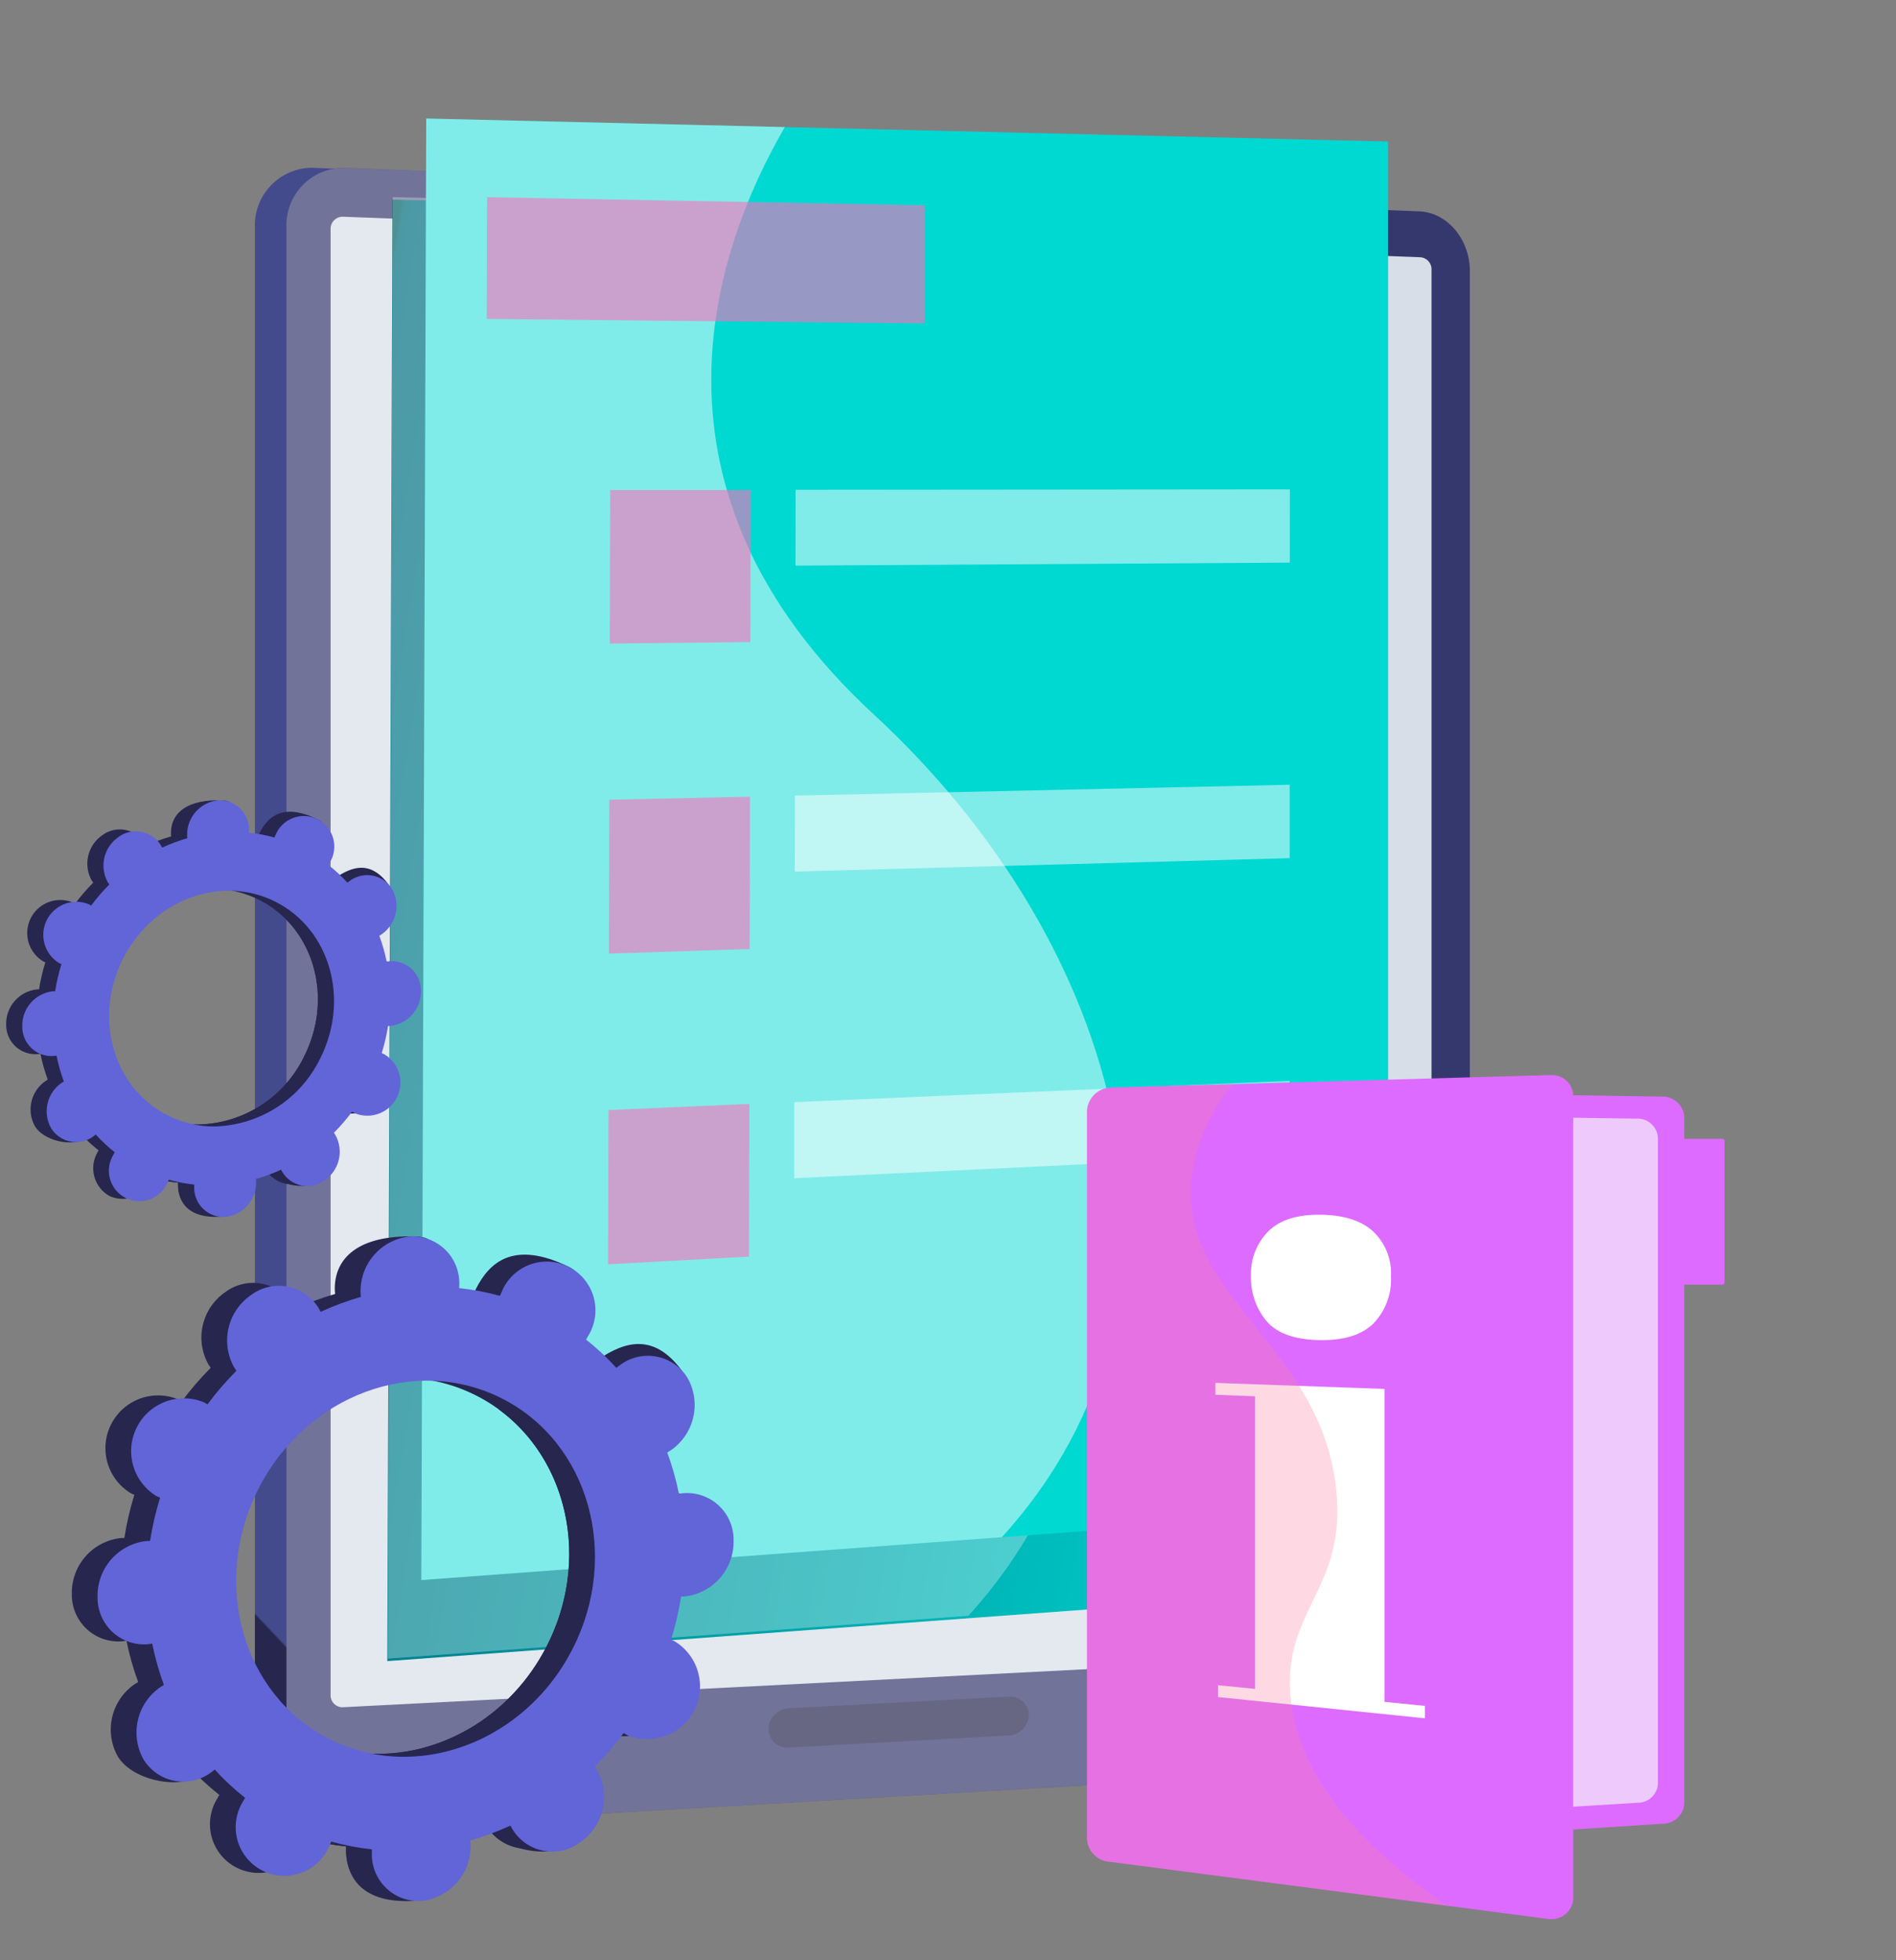 <svg id="pando_ntwrk_dwnld" data-name="pando ntwrk dwnld" xmlns="http://www.w3.org/2000/svg" xmlns:xlink="http://www.w3.org/1999/xlink" width="231.648" height="239.434" viewBox="0 0 231.648 239.434">
  <rect x="0" y="0" width="231.648" height="239.434" fill="#808080" stroke="none"/>
  <defs>
    <linearGradient id="linear-gradient" x1="0.5" x2="0.5" y2="1" gradientUnits="objectBoundingBox">
      <stop offset="0" stop-color="#a100fd"/>
      <stop offset="1" stop-color="#ff09ef"/>
    </linearGradient>
    <clipPath id="clip-path">
      <rect id="Rectangle_1506" data-name="Rectangle 1506" width="231.648" height="239.434" fill="none"/>
    </clipPath>
    <clipPath id="clip-path-3">
      <path id="Path_786" data-name="Path 786" d="M364.179,246.955v188.4c0,4.185,3.184,7.4,7.085,7.177L502.6,434.868c3.4-.2,6.166-3.526,6.166-7.417V252.281c0-3.892-2.761-7.17-6.166-7.308l-131.336-5.322c-.091,0-.181-.005-.27-.005a7.035,7.035,0,0,0-6.815,7.309" transform="translate(-364.179 -239.646)" fill="none"/>
    </clipPath>
    <linearGradient id="linear-gradient-2" x1="0.075" y1="0.974" x2="0.076" y2="0.974" gradientUnits="objectBoundingBox">
      <stop offset="0" stop-color="#26264f"/>
      <stop offset="0.004" stop-color="#26264f"/>
      <stop offset="1" stop-color="#444b8c"/>
    </linearGradient>
    <clipPath id="clip-path-4">
      <path id="Path_787" data-name="Path 787" d="M409.272,246.955v188.4c0,4.185,3.184,7.4,7.085,7.177l131.336-7.666c3.4-.2,6.166-3.526,6.166-7.417V252.281c0-3.892-2.761-7.17-6.166-7.308l-131.336-5.322c-.091,0-.18-.005-.27-.005a7.035,7.035,0,0,0-6.815,7.309" transform="translate(-409.272 -239.646)" fill="none"/>
    </clipPath>
    <linearGradient id="linear-gradient-3" x1="-0.214" y1="1.067" x2="-0.214" y2="1.067" gradientUnits="objectBoundingBox">
      <stop offset="0" stop-color="#444b8c"/>
      <stop offset="0.996" stop-color="#26264f"/>
      <stop offset="1" stop-color="#26264f"/>
    </linearGradient>
    <clipPath id="clip-path-5">
      <path id="Path_788" data-name="Path 788" d="M447.913,284.765v188.1a3.668,3.668,0,0,0,3.781,3.837l103.873-5.885,27.463-1.556a3.816,3.816,0,0,0,3.3-3.965V289.864a3.734,3.734,0,0,0-3.3-3.906l-28.455-1.1-102.881-3.993-.139,0a3.755,3.755,0,0,0-3.642,3.907" transform="translate(-447.913 -280.858)" fill="none"/>
    </clipPath>
    <linearGradient id="linear-gradient-4" x1="0.051" y1="1.008" x2="0.051" y2="1.008" xlink:href="#linear-gradient-3"/>
    <clipPath id="clip-path-7">
      <path id="Path_790" data-name="Path 790" d="M1127.275,2423.8l-26.709,1.4a2.644,2.644,0,0,0-2.587,2.49v.1a2.323,2.323,0,0,0,2.587,2.212l26.709-1.469a2.588,2.588,0,0,0,2.512-2.455v-.1a2.258,2.258,0,0,0-2.366-2.188q-.072,0-.146,0" transform="translate(-1097.979 -2423.793)" fill="none"/>
    </clipPath>
    <linearGradient id="linear-gradient-5" x1="-10.083" y1="1.397" x2="-10.075" y2="1.397" xlink:href="#linear-gradient-3"/>
    <clipPath id="clip-path-8">
      <path id="Path_791" data-name="Path 791" d="M1269.447,298.211a1.378,1.378,0,0,0,1.369,1.306,1.255,1.255,0,0,0,1.367-1.2,1.378,1.378,0,0,0-1.367-1.306h-.06a1.248,1.248,0,0,0-1.309,1.2" transform="translate(-1269.447 -297.01)" fill="none"/>
    </clipPath>
    <linearGradient id="linear-gradient-6" x1="-28.966" y1="57.746" x2="-28.944" y2="57.746" gradientUnits="objectBoundingBox">
      <stop offset="0" stop-color="#ff9085"/>
      <stop offset="1" stop-color="#fb6fbb"/>
    </linearGradient>
    <clipPath id="clip-path-10">
      <rect id="Rectangle_1473" data-name="Rectangle 1473" width="126.75" height="202.898" fill="none"/>
    </clipPath>
    <clipPath id="clip-path-11">
      <path id="Path_793" data-name="Path 793" d="M553.364,463.657l118.186-8.716V287.927L554,285.118Z" transform="translate(-553.364 -285.118)" fill="none"/>
    </clipPath>
    <linearGradient id="linear-gradient-7" x1="0.5" x2="0.5" y2="1" gradientUnits="objectBoundingBox">
      <stop offset="0" stop-color="#006467"/>
      <stop offset="0.004" stop-color="#006e80"/>
      <stop offset="1" stop-color="#00d8d2"/>
    </linearGradient>
    <clipPath id="clip-path-13">
      <rect id="Rectangle_1476" data-name="Rectangle 1476" width="85.837" height="178.538" fill="none"/>
    </clipPath>
    <clipPath id="clip-path-14">
      <path id="Path_802" data-name="Path 802" d="M601.951,347.852l70.933-5.232,47.187-3.483V172.121l-73.7-1.761-43.816-1.047Z" transform="translate(-601.951 -169.313)" fill="none"/>
    </clipPath>
    <linearGradient id="linear-gradient-8" x1="-0.022" y1="1.242" x2="-0.021" y2="1.242" xlink:href="#linear-gradient-7"/>
    <clipPath id="clip-path-16">
      <rect id="Rectangle_1479" data-name="Rectangle 1479" width="85.836" height="178.539" fill="none"/>
    </clipPath>
    <clipPath id="clip-path-17">
      <rect id="Rectangle_1481" data-name="Rectangle 1481" width="53.542" height="15.432" fill="none"/>
    </clipPath>
    <clipPath id="clip-path-18">
      <path id="Path_804" data-name="Path 804" d="M748.859,297.093l-53.518-.556.047-14.876,53.495.991Z" transform="translate(-695.341 -281.661)" fill="none"/>
    </clipPath>
    <linearGradient id="linear-gradient-9" x1="-1.111" y1="13.955" x2="-1.109" y2="13.955" xlink:href="#linear-gradient-6"/>
    <clipPath id="clip-path-19">
      <rect id="Rectangle_1483" data-name="Rectangle 1483" width="17.218" height="18.764" fill="none"/>
    </clipPath>
    <clipPath id="clip-path-20">
      <path id="Path_805" data-name="Path 805" d="M888.4,718.552l-17.176.185.051-18.763,17.167,0Z" transform="translate(-871.224 -699.973)" fill="none"/>
    </clipPath>
    <linearGradient id="linear-gradient-10" x1="-4.327" y1="9.571" x2="-4.322" y2="9.571" xlink:href="#linear-gradient-6"/>
    <clipPath id="clip-path-21">
      <rect id="Rectangle_1484" data-name="Rectangle 1484" width="60.407" height="9.314" fill="none"/>
    </clipPath>
    <clipPath id="clip-path-22">
      <rect id="Rectangle_1486" data-name="Rectangle 1486" width="17.237" height="19.178" fill="none"/>
    </clipPath>
    <clipPath id="clip-path-23">
      <path id="Path_807" data-name="Path 807" d="M887.213,1156.625l-17.2.562.051-18.8,17.186-.374Z" transform="translate(-870.017 -1138.008)" fill="none"/>
    </clipPath>
    <linearGradient id="linear-gradient-11" x1="-4.316" y1="7.41" x2="-4.311" y2="7.41" xlink:href="#linear-gradient-6"/>
    <clipPath id="clip-path-24">
      <rect id="Rectangle_1487" data-name="Rectangle 1487" width="60.472" height="10.606" fill="none"/>
    </clipPath>
    <clipPath id="clip-path-25">
      <rect id="Rectangle_1489" data-name="Rectangle 1489" width="17.257" height="19.597" fill="none"/>
    </clipPath>
    <clipPath id="clip-path-26">
      <path id="Path_809" data-name="Path 809" d="M886.021,1595.616l-17.215.941.051-18.845,17.205-.752Z" transform="translate(-868.806 -1576.959)" fill="none"/>
    </clipPath>
    <linearGradient id="linear-gradient-12" x1="-4.305" y1="5.337" x2="-4.3" y2="5.337" xlink:href="#linear-gradient-6"/>
    <clipPath id="clip-path-27">
      <rect id="Rectangle_1490" data-name="Rectangle 1490" width="60.537" height="11.903" fill="none"/>
    </clipPath>
    <clipPath id="clip-path-28">
      <path id="Path_811" data-name="Path 811" d="M116.923,1830.919l.112.123c-.091-.058-.138-.1-.112-.123m13.975-3.742c-10.607-5.385-14.478-19.061-8.647-30.546s19.156-16.429,29.763-11.044,14.478,19.061,8.647,30.546c-4.23,8.332-12.406,13.221-20.626,13.222a20.091,20.091,0,0,1-9.137-2.178m3.836-54.535c0,.182.019.36.037.537a33.927,33.927,0,0,0-4.912,1.823c-.076-.155-.155-.31-.245-.459a5.692,5.692,0,0,0-8.29-1.572,6.721,6.721,0,0,0-2.036,8.807c.089.147.185.284.284.419a37.034,37.034,0,0,0-3.538,4.105c-.141-.089-.285-.175-.436-.252a6.444,6.444,0,0,0-5.816,11.455c.151.077.306.142.461.2a37.055,37.055,0,0,0-1.226,5.279c-.167,0-.335,0-.506.018a6.722,6.722,0,0,0-5.908,6.841,5.692,5.692,0,0,0,6.161,5.765c.174-.016.345-.043.515-.073a34,34,0,0,0,1.427,5.041c-.153.09-.306.182-.455.287a6.721,6.721,0,0,0-2.036,8.807c1.645,2.73,6.912,4.068,9.872,2.461a30.267,30.267,0,0,0,2.535,2.238c-.094.154-.186.31-.269.474a5.951,5.951,0,1,0,10.579,5.371c.083-.164.155-.33.224-.5a30.116,30.116,0,0,0,4.969.948c-.01.176-.018.352-.015.531a5.692,5.692,0,0,0,6.161,5.765,6.721,6.721,0,0,0,5.908-6.841c0-.182-.019-.36-.037-.536a33.976,33.976,0,0,0,4.912-1.823c.076.155.155.31.245.459a5.692,5.692,0,0,0,8.29,1.572,6.721,6.721,0,0,0,2.036-8.807c-.088-.147-.185-.284-.284-.419a37.034,37.034,0,0,0,3.538-4.105c.141.089.285.176.436.252a6.444,6.444,0,0,0,5.816-11.455c-.151-.077-.306-.142-.461-.2a37.057,37.057,0,0,0,1.226-5.279c.168,0,.335,0,.506-.019a6.721,6.721,0,0,0,5.908-6.841,5.692,5.692,0,0,0-6.161-5.765c-.174.015-.345.043-.515.073a33.96,33.96,0,0,0-1.427-5.041c.153-.09.306-.183.455-.287a6.721,6.721,0,0,0,2.036-8.807,5.692,5.692,0,0,0-8.29-1.572c-.146.1-.284.213-.419.325a30.114,30.114,0,0,0-3.7-3.452c.094-.154.186-.31.269-.474,1.606-3.163,3.7-6.618.761-8.056-6.811-3.325-9.734-.479-11.34,2.684-.083.164-.155.33-.224.5a30.114,30.114,0,0,0-4.969-.948c.011-.176.019-.352.015-.531-.07-3.481.963-5.365-2.383-5.43-.158,0-.314,0-.467,0-6.935,0-9.288,3.1-9.22,6.51" transform="translate(-102.6 -1766.132)" fill="none"/>
    </clipPath>
    <linearGradient id="linear-gradient-13" x1="-0.028" y1="1.048" x2="-0.027" y2="1.048" xlink:href="#linear-gradient-3"/>
    <clipPath id="clip-path-29">
      <path id="Path_812" data-name="Path 812" d="M487.324,1857.39c8.462,6.2,11.156,18.419,5.867,28.837-4.482,8.828-13.391,13.785-22.091,13.164-.388,1.006-.769,2.018-1.185,3.015-1.128,2.7-2.409,5.354-3.692,8q1.21.228,2.43.357c-.01.176-.018.352-.015.531.07,3.481,2.183,6.438,8.224,6.118,3.341-.177,3.916-3.713,3.846-7.194,0-.182-.019-.36-.037-.536a33.98,33.98,0,0,0,4.912-1.823c.076.155.155.309.245.459,1.727,2.866,7.718,4.084,10.569,2.086s1.484-6.455-.243-9.321c-.088-.147-.185-.284-.284-.42a37.016,37.016,0,0,0,3.538-4.105c.141.089.285.176.436.252a6.444,6.444,0,0,0,5.816-11.455c-.151-.077-.306-.141-.461-.2a37.053,37.053,0,0,0,1.226-5.279c.168,0,.335,0,.506-.018a6.721,6.721,0,0,0,5.908-6.841,5.692,5.692,0,0,0-6.161-5.765c-.174.016-.345.043-.515.073a33.962,33.962,0,0,0-1.427-5.041c.153-.09.306-.182.455-.287,2.851-2,6.379-6.825,4.367-9.5-3.818-5.075-7.77-2.878-10.621-.88-.146.1-.284.213-.419.325a30.12,30.12,0,0,0-3.7-3.452c.094-.154.186-.31.269-.474a6.636,6.636,0,0,0,.374-5.233q-4.131,7.271-8.14,14.61" transform="translate(-466.224 -1842.78)" fill="none"/>
    </clipPath>
    <linearGradient id="linear-gradient-14" x1="-0.289" y1="1.298" x2="-0.287" y2="1.298" xlink:href="#linear-gradient-3"/>
    <clipPath id="clip-path-30">
      <path id="Path_813" data-name="Path 813" d="M167.642,1827.571c-10.607-5.385-14.478-19.061-8.647-30.546s19.156-16.429,29.763-11.044,14.478,19.061,8.647,30.546c-4.23,8.332-12.406,13.222-20.626,13.222a20.091,20.091,0,0,1-9.137-2.178m9.744-61.376a6.721,6.721,0,0,0-5.908,6.841c0,.182.019.36.037.537a33.981,33.981,0,0,0-4.912,1.823c-.076-.155-.155-.309-.245-.459a5.692,5.692,0,0,0-8.29-1.572,6.721,6.721,0,0,0-2.036,8.807c.089.147.185.284.284.42a37.062,37.062,0,0,0-3.538,4.105c-.141-.089-.285-.175-.436-.252a6.444,6.444,0,0,0-5.816,11.455c.151.077.306.141.461.2a37.04,37.04,0,0,0-1.226,5.279c-.168,0-.335,0-.506.018a6.721,6.721,0,0,0-5.908,6.841,5.692,5.692,0,0,0,6.161,5.765c.174-.016.345-.043.515-.073a33.984,33.984,0,0,0,1.427,5.041c-.153.09-.306.182-.455.287a6.721,6.721,0,0,0-2.036,8.807,5.692,5.692,0,0,0,8.29,1.572c.146-.1.284-.213.419-.325a30.114,30.114,0,0,0,3.7,3.452c-.094.154-.186.31-.269.474a5.951,5.951,0,1,0,10.579,5.371c.083-.164.155-.33.224-.5a30.118,30.118,0,0,0,4.969.948c-.01.176-.018.352-.015.531a5.692,5.692,0,0,0,6.161,5.765,6.721,6.721,0,0,0,5.908-6.841c0-.182-.019-.36-.037-.536a33.956,33.956,0,0,0,4.912-1.823c.076.155.155.31.245.459a5.692,5.692,0,0,0,8.29,1.572,6.721,6.721,0,0,0,2.036-8.807c-.089-.147-.185-.284-.284-.42a37.039,37.039,0,0,0,3.538-4.1c.141.088.285.175.436.252a6.444,6.444,0,0,0,5.816-11.455c-.151-.077-.306-.141-.461-.2a37.052,37.052,0,0,0,1.226-5.279c.167,0,.335,0,.506-.019a6.721,6.721,0,0,0,5.908-6.841,5.692,5.692,0,0,0-6.161-5.765c-.174.016-.345.043-.516.073a33.965,33.965,0,0,0-1.427-5.041c.153-.09.306-.182.455-.287a6.721,6.721,0,0,0,2.036-8.807,5.692,5.692,0,0,0-8.29-1.572c-.146.1-.284.213-.419.325a30.1,30.1,0,0,0-3.7-3.452c.094-.154.186-.31.269-.474a5.951,5.951,0,1,0-10.579-5.371c-.083.164-.155.33-.224.5a30.116,30.116,0,0,0-4.969-.948c.01-.176.018-.352.015-.531a5.707,5.707,0,0,0-5.641-5.788q-.258,0-.521.023" transform="translate(-139.344 -1766.172)" fill="none"/>
    </clipPath>
    <linearGradient id="linear-gradient-15" x1="0.045" y1="0.925" x2="0.046" y2="0.925" gradientUnits="objectBoundingBox">
      <stop offset="0" stop-color="#aa80f9"/>
      <stop offset="0.996" stop-color="#6165d7"/>
      <stop offset="1" stop-color="#6165d7"/>
    </linearGradient>
    <clipPath id="clip-path-31">
      <path id="Path_814" data-name="Path 814" d="M17.738,1183.8l.07.077c-.057-.036-.086-.064-.07-.077m8.759-2.345c-6.648-3.375-9.074-11.947-5.42-19.145s12.007-10.3,18.655-6.922,9.074,11.947,5.42,19.145a14.744,14.744,0,0,1-12.928,8.287,12.593,12.593,0,0,1-5.727-1.365m2.4-34.181c0,.114.012.226.023.336a21.259,21.259,0,0,0-3.079,1.142c-.048-.1-.1-.194-.154-.288a3.567,3.567,0,0,0-5.2-.985A4.213,4.213,0,0,0,19.22,1153c.055.092.116.178.178.263a23.213,23.213,0,0,0-2.218,2.573c-.089-.056-.178-.11-.273-.158a4.039,4.039,0,0,0-3.645,7.179c.095.048.192.089.289.127a23.224,23.224,0,0,0-.769,3.309c-.1,0-.21,0-.317.012a4.213,4.213,0,0,0-3.7,4.288,3.568,3.568,0,0,0,3.862,3.613c.109-.01.216-.027.323-.046a21.3,21.3,0,0,0,.894,3.16c-.1.056-.192.114-.285.18a4.213,4.213,0,0,0-1.276,5.52c1.031,1.711,4.332,2.55,6.187,1.543a18.942,18.942,0,0,0,1.589,1.4c-.059.1-.116.195-.169.3a3.881,3.881,0,0,0,1.493,5.273,3.881,3.881,0,0,0,5.138-1.907c.052-.1.1-.207.14-.311a18.885,18.885,0,0,0,3.114.594c-.007.11-.012.221-.009.333a3.567,3.567,0,0,0,3.862,3.613,4.212,4.212,0,0,0,3.7-4.287c0-.114-.012-.225-.023-.336a21.257,21.257,0,0,0,3.079-1.142c.048.1.1.194.154.288a3.567,3.567,0,0,0,5.2.985,4.213,4.213,0,0,0,1.276-5.52c-.056-.092-.116-.178-.178-.263a23.224,23.224,0,0,0,2.218-2.573c.089.056.178.11.273.158a4.039,4.039,0,0,0,3.645-7.179c-.095-.048-.192-.089-.289-.127a23.216,23.216,0,0,0,.769-3.309c.105,0,.21,0,.317-.012a4.213,4.213,0,0,0,3.7-4.288,3.568,3.568,0,0,0-3.862-3.613c-.109.01-.217.027-.323.046a21.287,21.287,0,0,0-.894-3.16c.1-.056.192-.114.285-.18a4.213,4.213,0,0,0,1.276-5.52,3.567,3.567,0,0,0-5.2-.985c-.092.064-.178.133-.263.2a18.878,18.878,0,0,0-2.318-2.163c.059-.1.117-.194.169-.3,1.007-1.983,2.322-4.148.477-5.049-4.269-2.084-6.1-.3-7.107,1.682-.052.1-.1.207-.14.312a18.886,18.886,0,0,0-3.114-.595c.007-.11.012-.22.009-.333-.044-2.182.6-3.362-1.493-3.4-.1,0-.2,0-.293,0-4.346,0-5.822,1.946-5.779,4.08" transform="translate(-8.761 -1143.192)" fill="none"/>
    </clipPath>
    <linearGradient id="linear-gradient-16" x1="0.056" y1="2.624" x2="0.057" y2="2.624" xlink:href="#linear-gradient-3"/>
    <clipPath id="clip-path-32">
      <path id="Path_815" data-name="Path 815" d="M249.894,1200.389c5.3,3.886,6.992,11.545,3.677,18.074a14.638,14.638,0,0,1-13.846,8.25c-.243.631-.482,1.265-.742,1.89-.707,1.7-1.51,3.355-2.314,5.014q.758.143,1.523.224c-.007.11-.012.221-.009.333.044,2.182,1.368,4.036,5.154,3.835,2.094-.111,2.454-2.327,2.41-4.509,0-.114-.012-.226-.023-.336a21.285,21.285,0,0,0,3.079-1.142c.048.1.1.194.154.288,1.082,1.8,4.837,2.56,6.624,1.307s.93-4.046-.152-5.842c-.055-.092-.116-.178-.178-.263a23.214,23.214,0,0,0,2.218-2.573c.089.056.178.11.273.158a4.039,4.039,0,0,0,3.645-7.179c-.095-.048-.192-.089-.289-.127a23.217,23.217,0,0,0,.769-3.309c.1,0,.21,0,.317-.011a4.213,4.213,0,0,0,3.7-4.288,3.567,3.567,0,0,0-3.862-3.613c-.109.01-.217.027-.323.046a21.283,21.283,0,0,0-.894-3.16c.1-.056.192-.115.285-.18,1.787-1.252,4-4.278,2.737-5.953-2.393-3.181-4.87-1.8-6.657-.552-.092.064-.178.133-.263.2a18.877,18.877,0,0,0-2.318-2.164c.059-.1.117-.194.169-.3a4.16,4.16,0,0,0,.234-3.28q-2.589,4.557-5.1,9.157" transform="translate(-236.669 -1191.232)" fill="none"/>
    </clipPath>
    <linearGradient id="linear-gradient-17" x1="-0.194" y1="3.772" x2="-0.192" y2="3.772" xlink:href="#linear-gradient-3"/>
    <clipPath id="clip-path-33">
      <path id="Path_816" data-name="Path 816" d="M49.528,1181.7c-6.648-3.375-9.074-11.947-5.42-19.145s12.007-10.3,18.654-6.922,9.074,11.947,5.42,19.145a14.744,14.744,0,0,1-12.928,8.287,12.588,12.588,0,0,1-5.727-1.365m6.107-38.468a4.212,4.212,0,0,0-3.7,4.288c0,.114.012.225.023.336A21.3,21.3,0,0,0,48.876,1149c-.048-.1-.1-.194-.153-.288a3.567,3.567,0,0,0-5.2-.985,4.213,4.213,0,0,0-1.276,5.52c.056.092.116.178.178.263a23.245,23.245,0,0,0-2.218,2.573c-.089-.055-.178-.11-.273-.158a4.039,4.039,0,0,0-3.645,7.18c.095.048.192.089.289.127a23.191,23.191,0,0,0-.769,3.309c-.105,0-.21,0-.317.012a4.213,4.213,0,0,0-3.7,4.288,3.567,3.567,0,0,0,3.862,3.613c.109-.01.216-.027.323-.046a21.294,21.294,0,0,0,.894,3.16c-.1.056-.192.114-.285.18a4.213,4.213,0,0,0-1.276,5.52,3.568,3.568,0,0,0,5.2.986c.092-.064.178-.134.263-.2a18.873,18.873,0,0,0,2.318,2.164c-.059.1-.117.194-.169.3a3.73,3.73,0,1,0,6.63,3.367c.052-.1.1-.207.14-.312a18.875,18.875,0,0,0,3.114.595c-.006.11-.012.221-.009.333a3.568,3.568,0,0,0,3.862,3.613,4.213,4.213,0,0,0,3.7-4.288c0-.114-.012-.225-.023-.336a21.291,21.291,0,0,0,3.079-1.142c.048.1.1.194.153.288a3.567,3.567,0,0,0,5.2.985,4.213,4.213,0,0,0,1.276-5.52c-.055-.092-.116-.178-.178-.263a23.212,23.212,0,0,0,2.218-2.573c.089.056.178.11.273.158A4.039,4.039,0,0,0,76,1174.231c-.095-.048-.192-.089-.289-.127a23.223,23.223,0,0,0,.769-3.309c.1,0,.21,0,.317-.012a4.213,4.213,0,0,0,3.7-4.288,3.567,3.567,0,0,0-3.862-3.613c-.109.01-.217.027-.323.046a21.273,21.273,0,0,0-.894-3.159c.1-.056.192-.115.285-.18a4.212,4.212,0,0,0,1.276-5.52,3.568,3.568,0,0,0-5.2-.985c-.092.064-.178.133-.263.2a18.853,18.853,0,0,0-2.318-2.163c.059-.1.117-.194.169-.3a3.73,3.73,0,1,0-6.63-3.367c-.052.1-.1.207-.14.312a18.872,18.872,0,0,0-3.114-.594c.007-.11.012-.221.009-.333a3.577,3.577,0,0,0-3.536-3.628q-.161,0-.326.015" transform="translate(-31.791 -1143.217)" fill="none"/>
    </clipPath>
    <linearGradient id="linear-gradient-18" x1="0.113" y1="2.152" x2="0.114" y2="2.152" xlink:href="#linear-gradient-15"/>
    <clipPath id="clip-path-34">
      <path id="Path_817" data-name="Path 817" d="M1601.261,1648.764l66.184-4.286a2.631,2.631,0,0,0,2.669-2.405v-84.011a2.654,2.654,0,0,0-2.787-2.41l-66.065-1.018Z" transform="translate(-1601.261 -1554.633)" fill="#dd6bff"/>
    </clipPath>
    <clipPath id="clip-path-36">
      <rect id="Rectangle_1499" data-name="Rectangle 1499" width="68.996" height="88.563" fill="none"/>
    </clipPath>
    <clipPath id="clip-path-37">
      <path id="Path_819" data-name="Path 819" d="M2375.455,1626.872v17.815h7.305a.268.268,0,0,0,.268-.268V1627.14a.268.268,0,0,0-.268-.268Z" transform="translate(-2375.455 -1626.872)" fill="#dd6bff"/>
    </clipPath>
    <clipPath id="clip-path-38">
      <path id="Path_820" data-name="Path 820" d="M1609.618,1535.775l-53.354,1.521a3.037,3.037,0,0,0-3.174,2.76v89.094a2.96,2.96,0,0,0,2.782,2.729l53.459,6.969a2.675,2.675,0,0,0,3.163-2.337v-98.381a2.61,2.61,0,0,0-2.8-2.357h-.074" transform="translate(-1553.09 -1535.774)" fill="none"/>
    </clipPath>
    <clipPath id="clip-path-40">
      <rect id="Rectangle_1504" data-name="Rectangle 1504" width="43.969" height="100.372" fill="none"/>
    </clipPath>
    <clipPath id="clip-path-41">
      <path id="Path_822" data-name="Path 822" d="M1577.933,1623.182c-.771-10.4,6.892-12.888,5.6-25.027-1.87-17.58-19.118-23.447-17.687-37.913a22.1,22.1,0,0,1,5.112-11.568l-14.7.419a3.037,3.037,0,0,0-3.174,2.76v89.095a2.96,2.96,0,0,0,2.782,2.729l41.187,5.369c-14.37-9.983-18.605-18.839-19.125-25.864" transform="translate(-1553.09 -1548.674)" fill="url(#linear-gradient)"/>
    </clipPath>
    <linearGradient id="linear-gradient-19" x1="-1.02" y1="1.055" x2="-1.02" y2="1.055" xlink:href="#linear-gradient-6"/>
  </defs>
  <g id="Group_703" data-name="Group 703" clip-path="url(#clip-path)">
    <g id="Group_614" data-name="Group 614" transform="translate(31.142 20.493)">
      <g id="Group_613" data-name="Group 613" clip-path="url(#clip-path-3)">
        <rect id="Rectangle_1467" data-name="Rectangle 1467" width="243.569" height="247.578" transform="translate(-101.081 91.73) rotate(-42.223)" fill="url(#linear-gradient-2)"/>
      </g>
    </g>
    <g id="Group_616" data-name="Group 616" transform="translate(34.998 20.493)">
      <g id="Group_615" data-name="Group 615" clip-path="url(#clip-path-4)">
        <rect id="Rectangle_1468" data-name="Rectangle 1468" width="150.188" height="207.063" transform="translate(-5.655 0.158) rotate(-1.596)" fill="url(#linear-gradient-3)"/>
      </g>
    </g>
    <g id="Group_618" data-name="Group 618" transform="translate(38.302 24.017)">
      <g id="Group_617" data-name="Group 617" clip-path="url(#clip-path-5)">
        <rect id="Rectangle_1469" data-name="Rectangle 1469" width="239.316" height="231.218" transform="matrix(0.633, -0.774, 0.774, 0.633, -96.04, 117.382)" fill="url(#linear-gradient-4)"/>
      </g>
    </g>
    <g id="Group_620" data-name="Group 620">
      <g id="Group_619" data-name="Group 619" clip-path="url(#clip-path)">
        <path id="Path_789" data-name="Path 789" d="M606.843,483.517A1.489,1.489,0,0,1,605.456,485l-131.535,6.726a1.458,1.458,0,0,1-1.586-1.425V311.1a1.481,1.481,0,0,1,1.586-1.447L605.456,314.6a1.465,1.465,0,0,1,1.387,1.46Z" transform="translate(-431.945 -283.176)" fill="#d8dee8"/>
      </g>
    </g>
    <g id="Group_622" data-name="Group 622" transform="translate(93.891 207.264)">
      <g id="Group_621" data-name="Group 621" clip-path="url(#clip-path-7)">
        <rect id="Rectangle_1471" data-name="Rectangle 1471" width="10.374" height="32.356" transform="translate(-0.812 6.18) rotate(-82.519)" fill="url(#linear-gradient-5)"/>
      </g>
    </g>
    <g id="Group_624" data-name="Group 624" transform="translate(108.553 25.398)">
      <g id="Group_623" data-name="Group 623" clip-path="url(#clip-path-8)">
        <rect id="Rectangle_1472" data-name="Rectangle 1472" width="3.73" height="3.717" transform="matrix(0.741, -0.672, 0.672, 0.741, -1.262, 1.145)" fill="url(#linear-gradient-6)"/>
      </g>
    </g>
    <g id="Group_629" data-name="Group 629">
      <g id="Group_628" data-name="Group 628" clip-path="url(#clip-path)">
        <g id="Group_627" data-name="Group 627" transform="translate(34.998 20.493)" opacity="0.3" style="mix-blend-mode: screen;isolation: isolate">
          <g id="Group_626" data-name="Group 626">
            <g id="Group_625" data-name="Group 625" clip-path="url(#clip-path-10)">
              <path id="Path_792" data-name="Path 792" d="M519.1,415.12c-.535-11.48,12.229-18.213,11-34.408-.111-1.461-1.251-13.994-11.338-22.488-9.058-7.628-16.671-4.758-33.435-10.843-11.749-4.264-24.958-9.058-30.3-18.677-10.609-19.1,19.707-38.181,13.5-62.909-1.778-7.086-6.8-15.771-20.057-24.842l-32.113-1.3a7.014,7.014,0,0,0-7.085,7.3v188.4c0,4.186,3.184,7.4,7.085,7.177l119.665-6.985C523.277,428.18,519.376,421.1,519.1,415.12" transform="translate(-409.273 -239.646)" fill="#fff"/>
            </g>
          </g>
        </g>
      </g>
    </g>
    <g id="Group_631" data-name="Group 631" transform="translate(47.319 24.381)">
      <g id="Group_630" data-name="Group 630" clip-path="url(#clip-path-11)">
        <path id="Path_823" data-name="Path 823" d="M0,0H194.76V144.538H0Z" transform="translate(-27.454 174.212) rotate(-81.044)" fill="url(#linear-gradient-7)"/>
      </g>
    </g>
    <g id="Group_636" data-name="Group 636">
      <g id="Group_635" data-name="Group 635" clip-path="url(#clip-path)">
        <path id="Path_794" data-name="Path 794" d="M699.525,412.9l-53.518-.556.047-14.876,53.495.991Z" transform="translate(-590.765 -363.481)" fill="#fff"/>
        <path id="Path_795" data-name="Path 795" d="M824.971,819.884l-17.176.184.051-18.763,17.166,0Z" transform="translate(-738.719 -732.783)" fill="#fff"/>
        <path id="Path_796" data-name="Path 796" d="M1133.439,809.36l-60.4.367.019-9.262,60.387-.052Z" transform="translate(-981.277 -731.968)" fill="#fff"/>
        <path id="Path_797" data-name="Path 797" d="M823.783,1257.956l-17.2.562.051-18.8,17.186-.374Z" transform="translate(-737.614 -1133.361)" fill="#fff"/>
        <path id="Path_798" data-name="Path 798" d="M1132.6,1231.388l-60.469,1.64.019-9.282,60.453-1.324Z" transform="translate(-980.447 -1117.89)" fill="#fff"/>
        <path id="Path_799" data-name="Path 799" d="M822.593,1696.948l-17.215.941.051-18.845,17.205-.752Z" transform="translate(-736.508 -1534.777)" fill="#fff"/>
        <path id="Path_800" data-name="Path 800" d="M1131.751,1654.289l-60.534,2.919.019-9.3,60.518-2.6Z" transform="translate(-979.615 -1504.611)" fill="#fff"/>
        <g id="Group_634" data-name="Group 634" transform="translate(47.385 24.079)" opacity="0.3" style="mix-blend-mode: soft-light;isolation: isolate">
          <g id="Group_633" data-name="Group 633">
            <g id="Group_632" data-name="Group 632" clip-path="url(#clip-path-13)">
              <path id="Path_801" data-name="Path 801" d="M625.06,454.884l-70.933,5.232.6-178.539,43.817,1.047c-8.568,14.736-19.022,44.172,10.875,71.76,30.385,28.038,42.566,70.9,15.64,100.5" transform="translate(-554.127 -281.577)" fill="#fff"/>
            </g>
          </g>
        </g>
      </g>
    </g>
    <g id="Group_638" data-name="Group 638" transform="translate(51.474 14.478)">
      <g id="Group_637" data-name="Group 637" clip-path="url(#clip-path-14)">
        <rect id="Rectangle_1478" data-name="Rectangle 1478" width="211.858" height="182.96" transform="translate(-68.848 146.093) rotate(-64.767)" fill="url(#linear-gradient-8)"/>
      </g>
    </g>
    <g id="Group_672" data-name="Group 672">
      <g id="Group_671" data-name="Group 671" clip-path="url(#clip-path)">
        <g id="Group_641" data-name="Group 641" transform="translate(51.474 14.478)" opacity="0.5" style="mix-blend-mode: soft-light;isolation: isolate">
          <g id="Group_640" data-name="Group 640">
            <g id="Group_639" data-name="Group 639" clip-path="url(#clip-path-16)">
              <path id="Path_803" data-name="Path 803" d="M672.884,342.619l-70.933,5.232.6-178.539,43.817,1.047c-8.568,14.736-19.022,44.172,10.875,71.76,30.385,28.038,42.566,70.9,15.64,100.5" transform="translate(-601.951 -169.312)" fill="#fff"/>
            </g>
          </g>
        </g>
        <g id="Group_646" data-name="Group 646" transform="translate(59.46 24.085)" opacity="0.6" style="mix-blend-mode: multiply;isolation: isolate">
          <g id="Group_645" data-name="Group 645">
            <g id="Group_644" data-name="Group 644" clip-path="url(#clip-path-17)">
              <g id="Group_643" data-name="Group 643" transform="translate(0 0)">
                <g id="Group_642" data-name="Group 642" clip-path="url(#clip-path-18)">
                  <rect id="Rectangle_1480" data-name="Rectangle 1480" width="53.542" height="15.432" transform="translate(0)" fill="url(#linear-gradient-9)"/>
                </g>
              </g>
            </g>
          </g>
        </g>
        <g id="Group_651" data-name="Group 651" transform="translate(74.5 59.856)" opacity="0.6" style="mix-blend-mode: multiply;isolation: isolate">
          <g id="Group_650" data-name="Group 650">
            <g id="Group_649" data-name="Group 649" clip-path="url(#clip-path-19)">
              <g id="Group_648" data-name="Group 648" transform="translate(0 0)">
                <g id="Group_647" data-name="Group 647" clip-path="url(#clip-path-20)">
                  <rect id="Rectangle_1482" data-name="Rectangle 1482" width="17.218" height="18.763" transform="translate(0 0)" fill="url(#linear-gradient-10)"/>
                </g>
              </g>
            </g>
          </g>
        </g>
        <g id="Group_654" data-name="Group 654" transform="translate(97.181 59.78)" opacity="0.5">
          <g id="Group_653" data-name="Group 653">
            <g id="Group_652" data-name="Group 652" clip-path="url(#clip-path-21)">
              <path id="Path_806" data-name="Path 806" d="M1196.868,708.029l-60.4.367.019-9.262,60.388-.052Z" transform="translate(-1136.464 -699.081)" fill="#fff"/>
            </g>
          </g>
        </g>
        <g id="Group_659" data-name="Group 659" transform="translate(74.397 97.314)" opacity="0.6" style="mix-blend-mode: multiply;isolation: isolate">
          <g id="Group_658" data-name="Group 658">
            <g id="Group_657" data-name="Group 657" clip-path="url(#clip-path-22)">
              <g id="Group_656" data-name="Group 656" transform="translate(0 0)">
                <g id="Group_655" data-name="Group 655" clip-path="url(#clip-path-23)">
                  <rect id="Rectangle_1485" data-name="Rectangle 1485" width="17.237" height="19.178" transform="translate(0 0)" fill="url(#linear-gradient-11)"/>
                </g>
              </g>
            </g>
          </g>
        </g>
        <g id="Group_662" data-name="Group 662" transform="translate(97.104 95.867)" opacity="0.5">
          <g id="Group_661" data-name="Group 661">
            <g id="Group_660" data-name="Group 660" clip-path="url(#clip-path-24)">
              <path id="Path_808" data-name="Path 808" d="M1196.024,1130.056l-60.469,1.64.019-9.282,60.453-1.324Z" transform="translate(-1135.556 -1121.091)" fill="#fff"/>
            </g>
          </g>
        </g>
        <g id="Group_667" data-name="Group 667" transform="translate(74.294 134.849)" opacity="0.6" style="mix-blend-mode: multiply;isolation: isolate">
          <g id="Group_666" data-name="Group 666">
            <g id="Group_665" data-name="Group 665" clip-path="url(#clip-path-25)">
              <g id="Group_664" data-name="Group 664" transform="translate(0 0)">
                <g id="Group_663" data-name="Group 663" clip-path="url(#clip-path-26)">
                  <rect id="Rectangle_1488" data-name="Rectangle 1488" width="17.257" height="19.597" transform="translate(0)" fill="url(#linear-gradient-12)"/>
                </g>
              </g>
            </g>
          </g>
        </g>
        <g id="Group_670" data-name="Group 670" transform="translate(97.026 132.028)" opacity="0.5">
          <g id="Group_669" data-name="Group 669">
            <g id="Group_668" data-name="Group 668" clip-path="url(#clip-path-27)">
              <path id="Path_810" data-name="Path 810" d="M1195.18,1552.958l-60.534,2.919.019-9.3,60.518-2.6Z" transform="translate(-1134.646 -1543.973)" fill="#fff"/>
            </g>
          </g>
        </g>
      </g>
    </g>
    <g id="Group_674" data-name="Group 674" transform="translate(8.774 151.026)">
      <g id="Group_673" data-name="Group 673" clip-path="url(#clip-path-28)">
        <rect id="Rectangle_1492" data-name="Rectangle 1492" width="90.158" height="87.311" transform="matrix(0.124, -0.992, 0.992, 0.124, -10.053, 79.88)" fill="url(#linear-gradient-13)"/>
      </g>
    </g>
    <g id="Group_676" data-name="Group 676" transform="translate(39.868 157.58)">
      <g id="Group_675" data-name="Group 675" clip-path="url(#clip-path-29)">
        <rect id="Rectangle_1493" data-name="Rectangle 1493" width="80.163" height="55.623" transform="matrix(0.124, -0.992, 0.992, 0.124, -9.225, 73.797)" fill="url(#linear-gradient-14)"/>
      </g>
    </g>
    <g id="Group_678" data-name="Group 678" transform="translate(11.916 151.029)">
      <g id="Group_677" data-name="Group 677" clip-path="url(#clip-path-30)">
        <rect id="Rectangle_1494" data-name="Rectangle 1494" width="111.593" height="112.193" transform="matrix(0.785, -0.62, 0.62, 0.785, -39.697, 31.286)" fill="url(#linear-gradient-15)"/>
      </g>
    </g>
    <g id="Group_680" data-name="Group 680" transform="translate(0.749 97.757)">
      <g id="Group_679" data-name="Group 679" clip-path="url(#clip-path-31)">
        <rect id="Rectangle_1495" data-name="Rectangle 1495" width="56.508" height="54.724" transform="translate(-6.301 50.066) rotate(-82.875)" fill="url(#linear-gradient-16)"/>
      </g>
    </g>
    <g id="Group_682" data-name="Group 682" transform="translate(20.238 101.865)">
      <g id="Group_681" data-name="Group 681" clip-path="url(#clip-path-32)">
        <rect id="Rectangle_1496" data-name="Rectangle 1496" width="50.243" height="34.862" transform="matrix(0.124, -0.992, 0.992, 0.124, -5.782, 46.254)" fill="url(#linear-gradient-17)"/>
      </g>
    </g>
    <g id="Group_684" data-name="Group 684" transform="translate(2.719 97.759)">
      <g id="Group_683" data-name="Group 683" clip-path="url(#clip-path-33)">
        <rect id="Rectangle_1497" data-name="Rectangle 1497" width="69.942" height="70.319" transform="matrix(0.785, -0.62, 0.62, 0.785, -24.881, 19.609)" fill="url(#linear-gradient-18)"/>
      </g>
    </g>
    <g id="Group_686" data-name="Group 686" transform="translate(136.927 132.94)">
      <g id="Group_685" data-name="Group 685" clip-path="url(#clip-path-34)">
        <rect id="Rectangle_1498" data-name="Rectangle 1498" width="114.5" height="115.834" transform="matrix(0.733, -0.68, 0.68, 0.733, -46.934, 43.555)" fill="#dd6bff"/>
      </g>
    </g>
    <g id="Group_691" data-name="Group 691">
      <g id="Group_690" data-name="Group 690" clip-path="url(#clip-path)">
        <g id="Group_689" data-name="Group 689" transform="translate(133.566 135.724)" opacity="0.67">
          <g id="Group_688" data-name="Group 688">
            <g id="Group_687" data-name="Group 687" clip-path="url(#clip-path-36)">
              <path id="Path_818" data-name="Path 818" d="M1561.946,1587.185v88.563l66.486-4.062a2.476,2.476,0,0,0,2.511-2.263v-79.043a2.5,2.5,0,0,0-2.623-2.268Z" transform="translate(-1561.946 -1587.186)" fill="#f4f7fa"/>
            </g>
          </g>
        </g>
      </g>
    </g>
    <g id="Group_693" data-name="Group 693" transform="translate(203.131 139.118)">
      <g id="Group_692" data-name="Group 692" clip-path="url(#clip-path-37)">
        <rect id="Rectangle_1501" data-name="Rectangle 1501" width="17.669" height="18.21" transform="matrix(0.733, -0.68, 0.68, 0.733, -8.882, 8.243)" fill="#dd6bff"/>
      </g>
    </g>
    <g id="Group_695" data-name="Group 695" transform="translate(132.808 131.328)">
      <g id="Group_694" data-name="Group 694" clip-path="url(#clip-path-38)">
        <rect id="Rectangle_1502" data-name="Rectangle 1502" width="114.822" height="115.212" transform="translate(-51.624 50.979) rotate(-44.64)" fill="#dd6bff"/>
      </g>
    </g>
    <g id="Group_702" data-name="Group 702">
      <g id="Group_701" data-name="Group 701" clip-path="url(#clip-path)">
        <path id="Path_821" data-name="Path 821" d="M1736.489,1755.835l20.662.739V1794.8l4.933.494v1.515l-25.27-2.593v-1.451l4.518.452v-35.746l-4.843-.186Zm12.561-5.231c-2.989-.078-5.1-.867-6.348-2.364a8.258,8.258,0,0,1-1.865-5.48,7.38,7.38,0,0,1,2.032-5.35c1.362-1.41,3.446-2.118,6.267-2.118q4.271,0,6.534,1.956a7.033,7.033,0,0,1,2.269,5.607,7.674,7.674,0,0,1-2.182,5.76c-1.447,1.408-3.688,2.069-6.707,1.99" transform="translate(-1587.998 -1586.903)" fill="#fff"/>
        <g id="Group_700" data-name="Group 700" transform="translate(132.808 132.43)" opacity="0.3" style="mix-blend-mode: multiply;isolation: isolate">
          <g id="Group_699" data-name="Group 699">
            <g id="Group_698" data-name="Group 698" clip-path="url(#clip-path-40)">
              <g id="Group_697" data-name="Group 697" transform="translate(0 0)">
                <g id="Group_696" data-name="Group 696" clip-path="url(#clip-path-41)">
                  <rect id="Rectangle_1503" data-name="Rectangle 1503" width="101.812" height="102.313" transform="matrix(0.712, -0.703, 0.703, 0.712, -50.182, 49.555)" fill="url(#linear-gradient-19)"/>
                </g>
              </g>
            </g>
          </g>
        </g>
      </g>
    </g>
  </g>
</svg>
